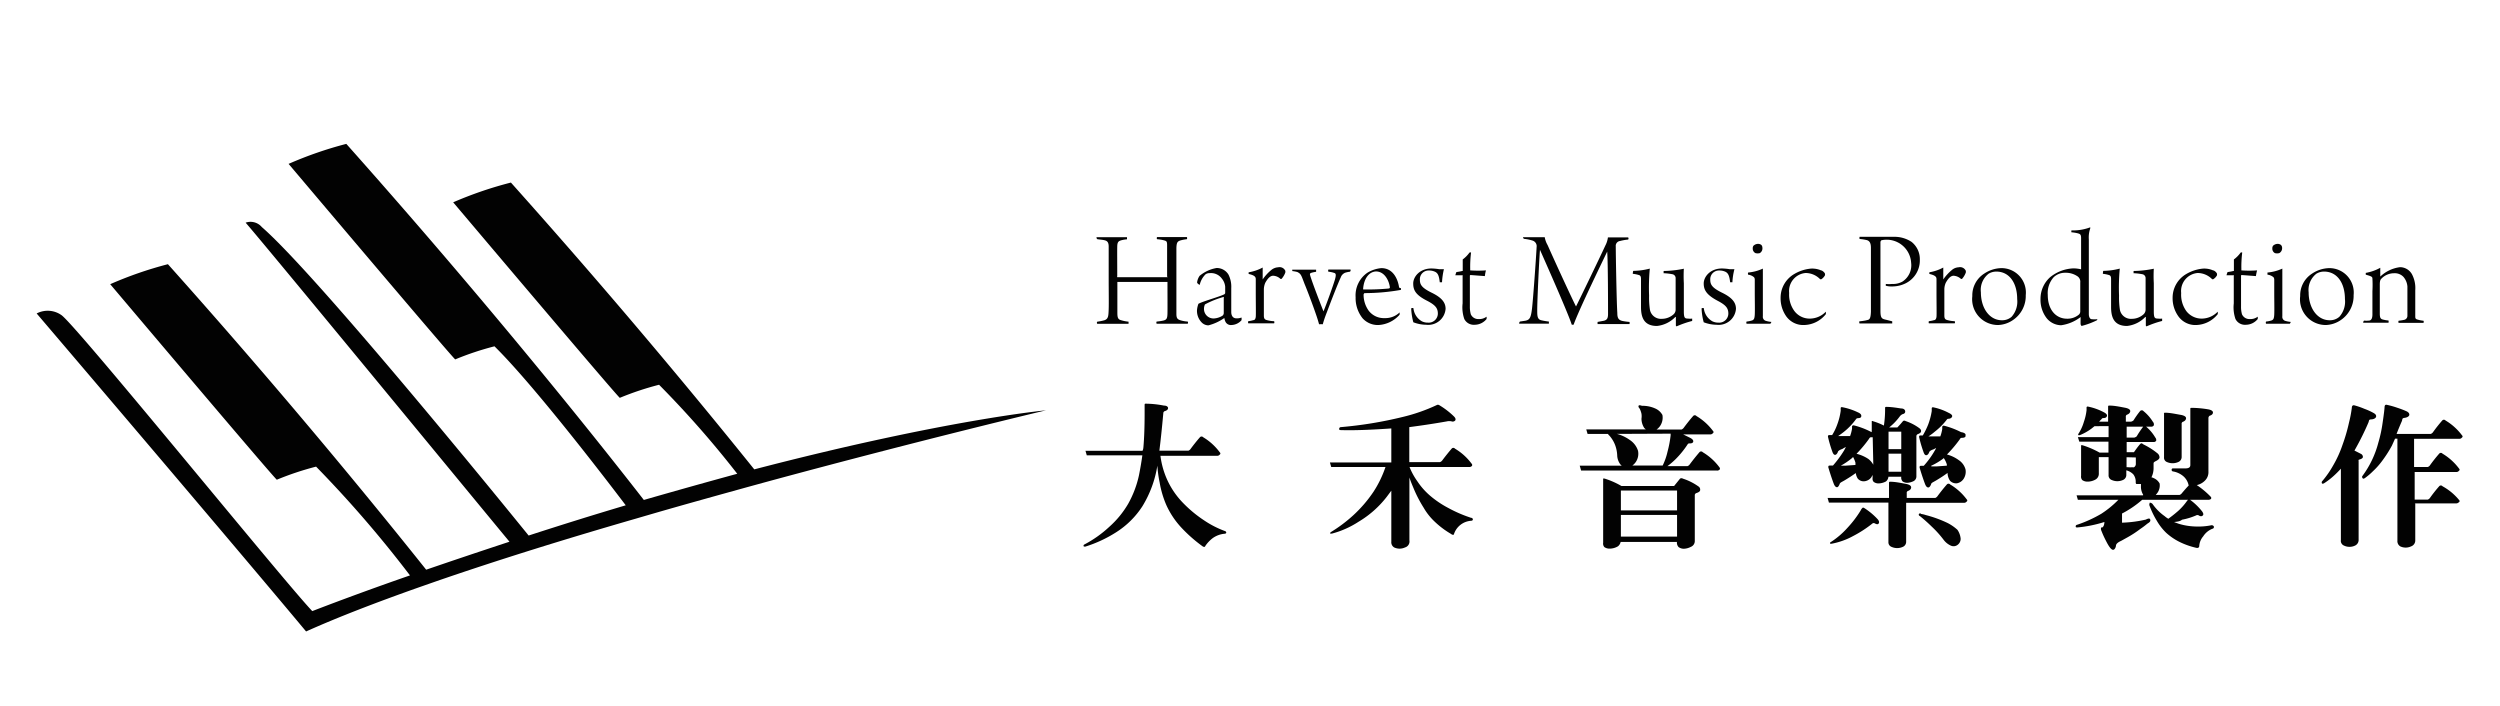 <svg id="19d88583-e1ff-4878-a27e-f0ec2a27d27d" data-name="圖層 1" xmlns="http://www.w3.org/2000/svg" viewBox="0 0 210.07 59.33"><defs><style>.a307eb33-62ff-48cf-977c-381633a6714a{fill:#020202;}</style></defs><title>icon</title><path class="a307eb33-62ff-48cf-977c-381633a6714a" d="M63.38,39.44c-4.67-5.81-11.72-14.34-20.45-24.1A32.13,32.13,0,0,0,38.08,17s13.52,16,14,16.43a24.6,24.6,0,0,1,3.3-1.1,83.51,83.51,0,0,1,6.57,7.48q-3.67,1-7.85,2.2c-3.56-4.58-12.61-16-25-29.92a32.18,32.18,0,0,0-4.85,1.68s13.52,16,14,16.43a24.4,24.4,0,0,1,3.3-1.1C44.5,32,49.76,38.74,52.58,42.46Q48.7,43.61,44.42,45C41.6,41.52,26.51,23,22,19.08a1.24,1.24,0,0,0-1.36-.37c1.8,2.07,18.19,22,22.17,26.81q-3.38,1.11-7,2.35c-4.61-5.78-12.16-15-21.7-25.67a31.94,31.94,0,0,0-4.85,1.68s13.52,16,14,16.43a24.63,24.63,0,0,1,3.3-1.1,98.08,98.08,0,0,1,7.89,9.14c-2.65.92-5.38,1.91-8.21,3C23.91,48.92,6.3,27.2,5.15,26.47a2,2,0,0,0-2.07-.13S19.19,45.23,25.72,53.06c2.67-1.2,5.9-2.44,9.46-3.7l1.4-.49c5.2-1.8,11-3.6,16.85-5.29l1.51-.44c2.66-.77,5.3-1.5,7.86-2.21l1.46-.4c13-3.53,23.63-6.05,23.63-6.05S79.48,35.25,63.38,39.44Z"/><path class="a307eb33-62ff-48cf-977c-381633a6714a" d="M92.14,19.93l1.35,0c.64,0,.89,0,1.21,0,0,0,0,.15,0,.18a2.62,2.62,0,0,0-.48.08c-.23.07-.33.13-.34.52s0,1.27,0,2.49a.11.11,0,0,0,0,.09s.19,0,2.19,0c1.16,0,1.84,0,2,0s0,0,0-.06c0-.61,0-2.26,0-2.62s-.07-.35-.24-.41a3.34,3.34,0,0,0-.6-.1.15.15,0,0,1,0-.18c.22,0,.72,0,1.25,0s1.06,0,1.25,0a.19.19,0,0,1,0,.18,3.32,3.32,0,0,0-.53.1c-.25.08-.34.16-.35.67,0,.33,0,1.33,0,2.67,0,1,0,2.48,0,2.83s.08.45.3.53a2.55,2.55,0,0,0,.65.12.16.16,0,0,1,0,.18c-.47,0-.75,0-1.29,0s-1,0-1.32,0a.19.19,0,0,1,0-.18,4,4,0,0,0,.59-.09c.24-.07.31-.16.32-.59s0-1.84,0-2.57c0,0,0-.08,0-.08H93.89s0,.06,0,.07c0,.6,0,2.24,0,2.42,0,.4,0,.64.29.72a3.12,3.12,0,0,0,.65.13s0,.16,0,.18c-.37,0-.81,0-1.26,0s-1.1,0-1.37,0a.15.15,0,0,1,0-.18,4,4,0,0,0,.6-.12c.34-.11.34-.38.36-.91s0-1.61,0-2.62,0-2.5,0-2.67c0-.35-.13-.46-.3-.51s-.36-.06-.65-.1A.17.17,0,0,1,92.14,19.93Z"/><path class="a307eb33-62ff-48cf-977c-381633a6714a" d="M102.67,23.41a1.12,1.12,0,0,0-1-.46.63.63,0,0,0-.36.09,1.78,1.78,0,0,0-.5.9s-.22-.1-.22-.22a1.26,1.26,0,0,1,.21-.54,3,3,0,0,1,1.43-.66,1.15,1.15,0,0,1,1,.56,2.29,2.29,0,0,1,.23,1.14c0,.65,0,1.58,0,2,0,.22.08.53.44.53a1,1,0,0,0,.42-.07.65.65,0,0,1,0,.23,1.17,1.17,0,0,1-.83.4.51.51,0,0,1-.51-.26,1.08,1.08,0,0,1-.1-.33s0,0,0,0a4.11,4.11,0,0,1-1.34.62.81.81,0,0,1-.58-.26,1.4,1.4,0,0,1-.38-1,2,2,0,0,1,.12-.55c.33-.2,1.83-.61,2.19-.81a.19.19,0,0,0,.06-.09c0-.15,0-.37,0-.54A1.25,1.25,0,0,0,102.67,23.41Zm.16,1.54a7.41,7.41,0,0,0-1.58.63.86.86,0,0,0-.08.33.8.8,0,0,0,.83.85,1.54,1.54,0,0,0,.72-.23.29.29,0,0,0,.11-.23c0-.38,0-1.13,0-1.33C102.87,25,102.85,24.95,102.84,24.95Z"/><path class="a307eb33-62ff-48cf-977c-381633a6714a" d="M108,22.75a.4.4,0,0,1,0,.16,1.69,1.69,0,0,1-.32.53l-.08,0a.94.94,0,0,0-.62-.27c-.27,0-.48.27-.66.59a1.45,1.45,0,0,0-.12.55c0,.69,0,1.94,0,2.2s.07.33.22.38a2.66,2.66,0,0,0,.64.1.19.19,0,0,1,0,.18c-.12,0-.69,0-1.08,0s-.9,0-1.09,0a.23.23,0,0,1,0-.18,2.49,2.49,0,0,0,.43-.09c.11,0,.18-.1.2-.28s0-1.26,0-2.16c0-.47,0-.83,0-1s-.06-.32-.6-.44c0,0,0-.13,0-.14a3.69,3.69,0,0,0,1.18-.4s0,0,0,0c0,.22,0,.74,0,1,0,0,0,0,0,0a3.83,3.83,0,0,1,.72-.79,1,1,0,0,1,.58-.23A.53.53,0,0,1,108,22.75Z"/><path class="a307eb33-62ff-48cf-977c-381633a6714a" d="M108.59,22.66c.12,0,.7,0,1,0,.44,0,.79,0,1,0,0,0,0,.14,0,.18a2.41,2.41,0,0,0-.45.1.13.13,0,0,0-.06.16c.13.52,1.08,2.95,1.13,3.06s0,0,0,0c.26-.62.81-2.16.95-2.63s.07-.53,0-.58a2.17,2.17,0,0,0-.54-.12.24.24,0,0,1,0-.18c.14,0,.56,0,1,0s.73,0,.83,0,0,.15,0,.18a2.26,2.26,0,0,0-.4.08.65.65,0,0,0-.39.4c-.28.61-.8,1.95-1.17,2.94-.19.48-.27.75-.34,1a1.21,1.21,0,0,0-.31,0c-.08-.29-.15-.52-.28-.89-.28-.82-.73-2-.94-2.5-.28-.73-.29-.84-.6-1a2.41,2.41,0,0,0-.42-.08S108.57,22.68,108.59,22.66Z"/><path class="a307eb33-62ff-48cf-977c-381633a6714a" d="M117.6,26.25a.5.5,0,0,1,0,.2,2.55,2.55,0,0,1-1.76.86,1.72,1.72,0,0,1-1.34-.56,2.71,2.71,0,0,1-.59-1.77,2.31,2.31,0,0,1,1-2.07,2.76,2.76,0,0,1,1.16-.38c1.07,0,1.41,1.06,1.49,1.6,0,0,0,.07.15.08a.23.23,0,0,1,0,.15,17.45,17.45,0,0,1-3.06.27s-.07.07-.07.13a2.3,2.3,0,0,0,.43,1.35,1.6,1.6,0,0,0,1.33.62,1.73,1.73,0,0,0,1.29-.5S117.6,26.24,117.6,26.25Zm-3.06-2s0,.07,0,.07a18.3,18.3,0,0,0,2.18-.08.12.12,0,0,0,.07-.09c-.07-.56-.44-1.34-1.17-1.34C115.09,22.83,114.61,23.33,114.54,24.28Z"/><path class="a307eb33-62ff-48cf-977c-381633a6714a" d="M121.17,23.72s-.16,0-.19,0c-.06-.55-.16-.77-.39-.88a1.16,1.16,0,0,0-.53-.11.73.73,0,0,0-.75.77c0,.41.14.68,1,1.1s1.16.84,1.16,1.35a1.46,1.46,0,0,1-1.62,1.34,3.09,3.09,0,0,1-1.09-.21,5.3,5.3,0,0,1-.18-1.17s.15-.07.19,0a1.42,1.42,0,0,0,.71,1.09,1.12,1.12,0,0,0,.51.11.77.77,0,0,0,.83-.75c0-.47-.21-.72-.87-1.07-1-.5-1.2-.91-1.2-1.47s.54-1.26,1.54-1.26a4.49,4.49,0,0,1,.64.06l.4,0A6,6,0,0,0,121.17,23.72Z"/><path class="a307eb33-62ff-48cf-977c-381633a6714a" d="M123.57,23.11s-.06,0-.06.07c0,.71,0,2.05,0,2.57a2.3,2.3,0,0,0,.08.66.68.68,0,0,0,.66.4,1,1,0,0,0,.66-.2.61.61,0,0,1,0,.2,1.3,1.3,0,0,1-1,.48.89.89,0,0,1-.87-.49,3,3,0,0,1-.14-1.31c0-.65,0-1.82,0-2.29a.07.07,0,0,0,0-.07c-.08,0-.45,0-.61,0a1.57,1.57,0,0,1,.09-.27,4.3,4.3,0,0,0,.53-.1.08.08,0,0,0,0-.06v-.9a2.63,2.63,0,0,0,.57-.58.2.2,0,0,1,.13,0,9.66,9.66,0,0,0-.07,1.44.08.08,0,0,0,0,.06,9.43,9.43,0,0,0,1.32,0,3.37,3.37,0,0,0-.09.48Z"/><path class="a307eb33-62ff-48cf-977c-381633a6714a" d="M128,19.93c.18,0,.67,0,1.8,0a2,2,0,0,0,.24.66c.89,2,2.25,4.92,2.39,5.16a0,0,0,0,0,0,0c.16-.3,1.92-3.94,2.47-5.13a2,2,0,0,0,.21-.67c1.08,0,1.32,0,1.7,0a.15.15,0,0,1,0,.18,4.13,4.13,0,0,0-.68.12.41.41,0,0,0-.36.46c0,.69.07,4.71.13,5.59,0,.41.09.59.43.67a4.86,4.86,0,0,0,.59.08.24.24,0,0,1,0,.18c-.2,0-.82,0-1.32,0s-1.11,0-1.36,0c0,0,0-.15,0-.18l.54-.1c.27-.07.34-.23.34-.57,0-.7,0-4.24-.07-5.24a0,0,0,0,0,0,0c-.29.61-2.43,5-2.82,6.14a.38.38,0,0,1-.16,0c-.31-1-2.67-6.29-2.67-6.29s0,0,0,0c-.08,1.07-.23,4.31-.23,5.05,0,.51,0,.81.38.88a5.62,5.62,0,0,0,.6.1s0,.16,0,.18c-.19,0-.6,0-1.15,0s-1.15,0-1.29,0,0-.15,0-.18l.46-.07c.37-.07.47-.26.56-1s.34-4.21.39-5.2a.49.49,0,0,0-.33-.53,3.44,3.44,0,0,0-.74-.15S127.93,19.94,128,19.93Z"/><path class="a307eb33-62ff-48cf-977c-381633a6714a" d="M137.25,22.76a5.76,5.76,0,0,0,1.38-.19,17.25,17.25,0,0,0-.06,2.28,6.79,6.79,0,0,0,.07,1.17.94.94,0,0,0,1,.77,1.48,1.48,0,0,0,1-.39.53.53,0,0,0,.16-.36c0-.22,0-2.13,0-2.65a.33.33,0,0,0-.24-.34,4.31,4.31,0,0,0-.77-.09s0-.18,0-.19a8.77,8.77,0,0,0,1.7-.19,10.51,10.51,0,0,0,0,1.22v2.36c0,.56.08.61.36.61a1.34,1.34,0,0,0,.34,0s0,.18,0,.2a8.36,8.36,0,0,0-1.3.45s-.07,0-.07-.09,0-.48,0-.67c0,0,0-.07-.07,0a2.5,2.5,0,0,1-1.52.73c-1.16,0-1.34-.82-1.34-1.6,0-.55,0-1.75,0-2.27,0-.19,0-.34-.15-.4a2.3,2.3,0,0,0-.54-.11S137.21,22.77,137.25,22.76Z"/><path class="a307eb33-62ff-48cf-977c-381633a6714a" d="M145.57,23.72s-.16,0-.19,0c-.06-.55-.17-.77-.39-.88a1.16,1.16,0,0,0-.53-.11.73.73,0,0,0-.75.77c0,.41.14.68,1,1.1s1.16.84,1.16,1.35a1.46,1.46,0,0,1-1.62,1.34,3.09,3.09,0,0,1-1.09-.21,5.09,5.09,0,0,1-.18-1.17s.15-.07.19,0a1.43,1.43,0,0,0,.72,1.09,1.14,1.14,0,0,0,.51.11.77.77,0,0,0,.83-.75c0-.47-.21-.72-.87-1.07-.95-.5-1.2-.91-1.2-1.47s.54-1.26,1.54-1.26a4.43,4.43,0,0,1,.64.06l.4,0A5.4,5.4,0,0,0,145.57,23.72Z"/><path class="a307eb33-62ff-48cf-977c-381633a6714a" d="M148.76,27.2c-.22,0-.71,0-1,0s-.86,0-1,0a.23.23,0,0,1,0-.18,2.14,2.14,0,0,0,.48-.1c.13-.06.19-.13.21-.48s0-1.26,0-1.93c0-.47,0-.84,0-1a.33.33,0,0,0-.06-.21.92.92,0,0,0-.5-.22.31.31,0,0,1,0-.18,3.69,3.69,0,0,0,1.24-.33c0,.33,0,1.26,0,2s0,1.46,0,2a.35.35,0,0,0,.25.39,2.22,2.22,0,0,0,.47.09S148.78,27.19,148.76,27.2Zm-.89-5.93a.75.75,0,0,1-.36,0,.42.42,0,0,1-.23-.4.36.36,0,0,1,.06-.22.58.58,0,0,1,.39-.16.46.46,0,0,1,.27.09.34.34,0,0,1,.09.23A.46.46,0,0,1,147.87,21.27Z"/><path class="a307eb33-62ff-48cf-977c-381633a6714a" d="M151.6,27.31a1.75,1.75,0,0,1-1.54-.78,2.62,2.62,0,0,1-.44-1.5,2.3,2.3,0,0,1,1.14-2,3.36,3.36,0,0,1,1.41-.46,1.9,1.9,0,0,1,.85.15c.09,0,.29.16.33.28a.48.48,0,0,1,0,.13.91.91,0,0,1-.3.33.19.19,0,0,1-.11,0,1.7,1.7,0,0,0-1.22-.52,1.52,1.52,0,0,0-1.38,1.68,2.32,2.32,0,0,0,.45,1.53,1.6,1.6,0,0,0,1.34.62,1.87,1.87,0,0,0,1.29-.58,0,0,0,0,1,0,0,.7.7,0,0,1,0,.21A2.4,2.4,0,0,1,151.6,27.31Z"/><path class="a307eb33-62ff-48cf-977c-381633a6714a" d="M158.46,23.92s0-.06,0-.06a2.63,2.63,0,0,0,.53,0,1.6,1.6,0,0,0,.87-.2,1.63,1.63,0,0,0,.73-1.57,2.06,2.06,0,0,0-2.5-1.9s-.07.06-.08.15c0,.28,0,1.16,0,2.76,0,.76,0,2.1,0,3,0,.65.12.69.48.77L159,27s0,.16,0,.18c-.29,0-1,0-1.4,0s-1.15,0-1.35,0c0,0-.05-.15,0-.18a4.86,4.86,0,0,0,.55-.08c.24-.07.38,0,.41-.72,0-.35,0-1,0-2.74,0-.72,0-2.3,0-2.63s-.07-.59-.37-.66a4.2,4.2,0,0,0-.58-.09.28.28,0,0,1,0-.18c.2,0,.73,0,1.27,0l1.6,0a2.58,2.58,0,0,1,1.5.43,1.85,1.85,0,0,1,.69,1.49,2.15,2.15,0,0,1-1.22,2,2.56,2.56,0,0,1-1.12.25,1.69,1.69,0,0,1-.52-.06A.45.45,0,0,1,158.46,23.92Z"/><path class="a307eb33-62ff-48cf-977c-381633a6714a" d="M165.18,22.75a.4.4,0,0,1,0,.16,1.63,1.63,0,0,1-.32.53l-.08,0a1,1,0,0,0-.62-.27c-.27,0-.48.27-.66.59a1.38,1.38,0,0,0-.12.55c0,.69,0,1.94,0,2.2s.07.33.23.38a2.6,2.6,0,0,0,.64.1.18.18,0,0,1,0,.18c-.11,0-.69,0-1.08,0s-.91,0-1.09,0a.23.23,0,0,1,0-.18,2.64,2.64,0,0,0,.44-.09c.1,0,.18-.1.2-.28s0-1.26,0-2.16c0-.47,0-.83,0-1s-.06-.32-.6-.44c0,0,0-.13,0-.14a3.7,3.7,0,0,0,1.17-.4s0,0,0,0c0,.22,0,.74,0,1,0,0,0,0,0,0a3.85,3.85,0,0,1,.72-.79.94.94,0,0,1,.57-.23A.53.53,0,0,1,165.18,22.75Z"/><path class="a307eb33-62ff-48cf-977c-381633a6714a" d="M170.22,24.8a2.44,2.44,0,0,1-1.07,2.09,2.35,2.35,0,0,1-1.24.42,2.17,2.17,0,0,1-2.18-2.43,2.17,2.17,0,0,1,1-1.89,2.69,2.69,0,0,1,1.45-.46A2.05,2.05,0,0,1,170.22,24.8ZM167.1,23a1.72,1.72,0,0,0-.65,1.56c0,1.32.71,2.35,1.77,2.35a1.19,1.19,0,0,0,.81-.29,1.92,1.92,0,0,0,.47-1.49c0-1.32-.63-2.31-1.76-2.31A1.25,1.25,0,0,0,167.1,23Z"/><path class="a307eb33-62ff-48cf-977c-381633a6714a" d="M176.2,26.91a6.37,6.37,0,0,1-1.29.48s-.07-.07-.08-.15,0-.4,0-.6c0,0,0,0,0,0a3.45,3.45,0,0,1-1.64.69,1.6,1.6,0,0,1-1.21-.59,2.52,2.52,0,0,1-.52-1.61,2.44,2.44,0,0,1,.8-1.83,3.31,3.31,0,0,1,2-.75,3.06,3.06,0,0,1,.61.08.05.05,0,0,0,0,0c0-1.93,0-2.33,0-2.63s-.09-.34-.26-.39a3,3,0,0,0-.55-.09.36.36,0,0,1,0-.16,4.09,4.09,0,0,0,1.58-.26s0,.07,0,.09a2.3,2.3,0,0,0-.12.93c0,.63,0,2.24,0,3.62,0,2,0,2.38,0,2.65s.11.42.23.43a2.22,2.22,0,0,0,.49,0A.26.26,0,0,1,176.2,26.91Zm-3.63-3.62a2,2,0,0,0-.5,1.49c0,1.32.75,2,1.61,2a1.49,1.49,0,0,0,1-.34.37.37,0,0,0,.12-.24c0-.27,0-2,0-2.46a.55.55,0,0,0-.26-.54,1.73,1.73,0,0,0-1-.28A1.38,1.38,0,0,0,172.57,23.29Z"/><path class="a307eb33-62ff-48cf-977c-381633a6714a" d="M176.74,22.76a5.77,5.77,0,0,0,1.38-.19,17.21,17.21,0,0,0-.06,2.28,6.8,6.8,0,0,0,.07,1.17.94.94,0,0,0,1,.77,1.47,1.47,0,0,0,1-.39.54.54,0,0,0,.16-.36c0-.22,0-2.13,0-2.65a.33.33,0,0,0-.24-.34,4.34,4.34,0,0,0-.77-.09s0-.18,0-.19a8.83,8.83,0,0,0,1.7-.19,10.47,10.47,0,0,0,0,1.22v2.36c0,.56.08.61.36.61a1.35,1.35,0,0,0,.34,0s0,.18,0,.2a8.33,8.33,0,0,0-1.3.45s-.07,0-.07-.09,0-.48,0-.67c0,0,0-.07-.07,0a2.49,2.49,0,0,1-1.51.73c-1.16,0-1.34-.82-1.34-1.6,0-.55,0-1.75,0-2.27,0-.19,0-.34-.15-.4a2.3,2.3,0,0,0-.54-.11S176.71,22.77,176.74,22.76Z"/><path class="a307eb33-62ff-48cf-977c-381633a6714a" d="M184.55,27.31a1.75,1.75,0,0,1-1.54-.78,2.6,2.6,0,0,1-.45-1.5,2.3,2.3,0,0,1,1.14-2,3.39,3.39,0,0,1,1.41-.46,1.86,1.86,0,0,1,.85.15c.1,0,.29.16.33.28a.64.64,0,0,1,0,.13.89.89,0,0,1-.31.33.17.17,0,0,1-.1,0,1.71,1.71,0,0,0-1.22-.52,1.52,1.52,0,0,0-1.38,1.68,2.35,2.35,0,0,0,.44,1.53,1.62,1.62,0,0,0,1.34.62,1.87,1.87,0,0,0,1.29-.58,0,0,0,0,1,0,0,.7.7,0,0,1,0,.21A2.4,2.4,0,0,1,184.55,27.31Z"/><path class="a307eb33-62ff-48cf-977c-381633a6714a" d="M188.37,23.11s-.06,0-.06.07c0,.71,0,2.05,0,2.57a2.29,2.29,0,0,0,.08.66.68.68,0,0,0,.66.4,1,1,0,0,0,.66-.2.62.62,0,0,1,0,.2,1.3,1.3,0,0,1-1,.48.89.89,0,0,1-.87-.49,3,3,0,0,1-.14-1.31c0-.65,0-1.82,0-2.29a.06.06,0,0,0,0-.07c-.08,0-.44,0-.61,0a1.51,1.51,0,0,1,.09-.27,4.26,4.26,0,0,0,.53-.1.08.08,0,0,0,0-.06v-.9a2.61,2.61,0,0,0,.57-.58.2.2,0,0,1,.13,0,9.66,9.66,0,0,0-.07,1.44.08.08,0,0,0,0,.06,9.44,9.44,0,0,0,1.32,0,3.85,3.85,0,0,0-.1.48Z"/><path class="a307eb33-62ff-48cf-977c-381633a6714a" d="M192.41,27.2c-.23,0-.71,0-1,0s-.86,0-1,0a.23.23,0,0,1,0-.18,2.14,2.14,0,0,0,.48-.1c.13-.06.19-.13.21-.48s0-1.26,0-1.93c0-.47,0-.84,0-1a.33.33,0,0,0-.06-.21.92.92,0,0,0-.51-.22s0-.15,0-.18a3.74,3.74,0,0,0,1.25-.33c0,.33,0,1.26,0,2s0,1.46,0,2a.35.35,0,0,0,.24.39,2.21,2.21,0,0,0,.47.09S192.43,27.19,192.41,27.2Zm-.89-5.93a.75.75,0,0,1-.36,0,.42.42,0,0,1-.22-.4.36.36,0,0,1,.06-.22.59.59,0,0,1,.39-.16.46.46,0,0,1,.27.09.33.33,0,0,1,.1.23A.47.47,0,0,1,191.52,21.27Z"/><path class="a307eb33-62ff-48cf-977c-381633a6714a" d="M197.77,24.8a2.45,2.45,0,0,1-1.07,2.09,2.37,2.37,0,0,1-1.25.42,2.16,2.16,0,0,1-2.17-2.43,2.17,2.17,0,0,1,1-1.89,2.69,2.69,0,0,1,1.45-.46A2.05,2.05,0,0,1,197.77,24.8ZM194.64,23a1.73,1.73,0,0,0-.65,1.56c0,1.32.72,2.35,1.77,2.35a1.18,1.18,0,0,0,.81-.29,1.9,1.9,0,0,0,.47-1.49c0-1.32-.63-2.31-1.76-2.31A1.25,1.25,0,0,0,194.64,23Z"/><path class="a307eb33-62ff-48cf-977c-381633a6714a" d="M199.13,26.93c.18-.07.21-.27.22-.46,0-.43,0-1.18,0-2a10,10,0,0,0,0-1.06c0-.16-.1-.2-.56-.33,0,0,0-.14,0-.15a3.86,3.86,0,0,0,1.22-.43.05.05,0,0,1,0,0c0,.25,0,.49,0,.69,0,0,0,.07,0,.05a2.94,2.94,0,0,1,1.66-.79,1.16,1.16,0,0,1,1,.59,2.5,2.5,0,0,1,.28,1.35c0,.63,0,1.63,0,2.15,0,.18,0,.26.18.31a2.51,2.51,0,0,0,.51.1.2.2,0,0,1,0,.18c-.16,0-.45,0-1,0s-.9,0-1.09,0a.23.23,0,0,1,0-.18,3.44,3.44,0,0,0,.49-.08.34.34,0,0,0,.25-.34c0-.54,0-2.07,0-2.46a1.41,1.41,0,0,0-.33-.8,1,1,0,0,0-.79-.31,1.48,1.48,0,0,0-1.07.46c-.09.09-.13.2-.13.51,0,.93,0,1.9,0,2.42,0,.33.06.42.19.48a2.54,2.54,0,0,0,.54.1.37.37,0,0,1,0,.19c-.13,0-.42,0-1.06,0s-.84,0-1,0,0-.15,0-.18A2.18,2.18,0,0,0,199.13,26.93Z"/><path class="a307eb33-62ff-48cf-977c-381633a6714a" d="M96.08,37.56q.1-1.15.1-2.82v-.68c0-.09,0-.14.08-.14a8.29,8.29,0,0,1,1.54.16c.23,0,.35.1.35.21s-.09.2-.26.25a.19.19,0,0,0-.14.19q-.16,1.78-.33,3.14h2.44a.4.4,0,0,0,.17-.13c.25-.34.52-.68.8-1a.18.18,0,0,1,.27,0A4.78,4.78,0,0,1,102.49,38c.07.07.08.14,0,.2a.27.27,0,0,1-.25.1H97.51a7,7,0,0,0,.56,2,6.82,6.82,0,0,0,1.31,1.93,10.46,10.46,0,0,0,1.79,1.49,8.1,8.1,0,0,0,1.75.9.15.15,0,0,1,.12.13c0,.06-.05.09-.14.1a2,2,0,0,0-1,.37,2.79,2.79,0,0,0-.63.67c0,.08-.13.09-.24,0a12.25,12.25,0,0,1-1.84-1.64A7.05,7.05,0,0,1,98,42.43a8.32,8.32,0,0,1-.56-1.9,10.17,10.17,0,0,1-.19-1.4A9.31,9.31,0,0,1,96,42.53a7.22,7.22,0,0,1-2.22,2.2,10.78,10.78,0,0,1-2.58,1.2c-.09,0-.14,0-.15-.05s0-.1.09-.14a9.68,9.68,0,0,0,2.08-1.48,7.92,7.92,0,0,0,1.58-1.93,8.61,8.61,0,0,0,.9-2.37q.17-.84.29-1.7H91.32l-.11-.38H96C96.06,37.78,96.07,37.67,96.08,37.56Z"/><path class="a307eb33-62ff-48cf-977c-381633a6714a" d="M118.06,46a1.07,1.07,0,0,1-.91,0,.5.5,0,0,1-.24-.48V41.23l-.38.51a8.44,8.44,0,0,1-2.37,2.1,7.7,7.7,0,0,1-2.25,1c-.08,0-.13,0-.14,0s0-.09.06-.13a12.16,12.16,0,0,0,1.87-1.4,11,11,0,0,0,1.72-2,9.16,9.16,0,0,0,1-2.07h-4.56l-.11-.38h5.16V36q-2.7.19-4.24.14c-.09,0-.14,0-.14-.12a.14.14,0,0,1,.14-.13,33.88,33.88,0,0,0,5.18-.85,14.84,14.84,0,0,0,2.87-1,.21.21,0,0,1,.21,0,6.56,6.56,0,0,1,1.23.94q.21.2.12.35a.28.28,0,0,1-.3.08.84.84,0,0,0-.41,0q-1.53.27-3.15.48v2.94H121a.41.41,0,0,0,.18-.13q.38-.51.8-1a.18.18,0,0,1,.28,0,4.77,4.77,0,0,1,1.38,1.24c.07.07.08.14.05.2a.27.27,0,0,1-.25.1h-5a5.55,5.55,0,0,0,.65,1.19,5.84,5.84,0,0,0,1.11,1.25,8.26,8.26,0,0,0,1.49,1,11.27,11.27,0,0,0,1.92.83c.11,0,.16.09.15.15s-.05.09-.14.1a1.63,1.63,0,0,0-1.44,1.1c0,.1-.13.11-.26,0a7.27,7.27,0,0,1-1.39-1.05,5.08,5.08,0,0,1-.91-1.16,10.62,10.62,0,0,1-.88-1.72q-.19-.44-.31-.81v5.29A.52.52,0,0,1,118.06,46Z"/><path class="a307eb33-62ff-48cf-977c-381633a6714a" d="M132.85,39.51l-.11-.38h3.53l-.1-.09a1.33,1.33,0,0,1-.28-.79,2.78,2.78,0,0,0-.17-.84,2.54,2.54,0,0,0-.5-.82.27.27,0,0,1-.1-.13H133.4l-.11-.38h5l-.12-.11a1.43,1.43,0,0,1-.24-.79,1.39,1.39,0,0,0,0-.41,1.87,1.87,0,0,0-.15-.43q-.14-.15-.09-.24c0-.06.13-.06.28,0a2.57,2.57,0,0,1,1.13.23,1.26,1.26,0,0,1,.59.54,1.25,1.25,0,0,1-.2.93,1.2,1.2,0,0,1-.29.29h2.1a.43.43,0,0,0,.17-.13c.25-.34.52-.68.8-1a.18.18,0,0,1,.28,0,4.78,4.78,0,0,1,1.38,1.24c.07.07.08.14,0,.2a.27.27,0,0,1-.25.1h-2.25l.61.3c.18.1.26.2.24.31s-.15.16-.34.15a.15.15,0,0,0-.14.09,7.72,7.72,0,0,1-1,1.23,6.08,6.08,0,0,1-.69.59h1.68A.4.4,0,0,0,142,39q.38-.51.8-1a.18.18,0,0,1,.28,0,4.79,4.79,0,0,1,1.38,1.24c.07.08.08.14.05.2a.27.27,0,0,1-.25.1H132.85Zm1.86.76c0-.06,0-.08.14-.05a6.89,6.89,0,0,1,1.4.62h4.42l.5-.62a.22.22,0,0,1,.24,0,4.74,4.74,0,0,1,1.3.65.31.31,0,0,1,.15.31c0,.11-.13.19-.31.25a.19.19,0,0,0-.14.2v3.84a.52.52,0,0,1-.33.48,1.35,1.35,0,0,1-.6.16.74.74,0,0,1-.43-.14.54.54,0,0,1-.14-.43v0h-4.73a.64.64,0,0,1-.22.36,1.35,1.35,0,0,1-.69.2.75.75,0,0,1-.46-.13.44.44,0,0,1-.1-.36V40.27Zm1.16-3.81a3.36,3.36,0,0,1,1.08.51,1.71,1.71,0,0,1,.69.91,1.24,1.24,0,0,1-.18.93,1.16,1.16,0,0,1-.3.31h2.55a5.27,5.27,0,0,0,.41-1.17,9.25,9.25,0,0,0,.26-1.37l0-.14Zm.33,4.76v1.67h4.72V41.22Zm0,2.05v1.82h4.72V43.27Z"/><path class="a307eb33-62ff-48cf-977c-381633a6714a" d="M158.73,40.8v-.24a.08.08,0,0,1,.1-.08c.43,0,.89.1,1.37.19.26.06.39.15.39.28s-.09.24-.26.3a.17.17,0,0,0-.11.19v.4h2.4a.43.43,0,0,0,.17-.13c.25-.34.52-.68.8-1a.18.18,0,0,1,.28,0,4.78,4.78,0,0,1,1.38,1.24c.07.07.08.14,0,.2a.28.28,0,0,1-.25.1h-4.83v3.25a.46.46,0,0,1-.3.46,1.14,1.14,0,0,1-.91,0,.41.41,0,0,1-.28-.41V42.23h-5l-.11-.39h5.16Zm2.08-.38a1.33,1.33,0,0,1-.55.15.71.71,0,0,1-.39-.12.47.47,0,0,1-.11-.39v0h-1.08a.58.58,0,0,1-.2.39,1.33,1.33,0,0,1-.63.17.65.65,0,0,1-.41-.13.39.39,0,0,1-.09-.32v-.26l-.11.2a.82.82,0,0,1-.58.33.64.64,0,0,1-.56-.23,1.1,1.1,0,0,1-.16-.46l-.23.16c-.23.16-.46.3-.69.44s-.39.19-.43.3-.12.28-.22.29-.21-.09-.29-.31c-.15-.4-.3-.85-.45-1.36,0-.1,0-.15.14-.15l.25,0a9.21,9.21,0,0,0,.93-1.26l.16-.3a1.86,1.86,0,0,0-.29.16c-.23.08-.36.16-.39.26s-.12.23-.22.24-.18-.08-.25-.29a10.27,10.27,0,0,1-.36-1.23c0-.09,0-.14.14-.14l.21,0a4.45,4.45,0,0,0,.43-.89,5.2,5.2,0,0,0,.29-1.15c0-.11,0-.19,0-.24a.09.09,0,0,1,.1-.07,5.27,5.27,0,0,1,1.35.44c.21.09.3.2.28.33s-.13.15-.31.16a.19.19,0,0,0-.14.09,5.42,5.42,0,0,1-.94,1c-.18.15-.37.28-.55.41h1a3.32,3.32,0,0,0,.16-.6,1.5,1.5,0,0,0,0-.2.13.13,0,0,1,.15-.1,6.68,6.68,0,0,1,1.43.54s.07,0,.08.05v-.93s0-.06.12,0a5.12,5.12,0,0,1,.9.36,8.91,8.91,0,0,0,.1-1.44c0-.09,0-.13.1-.13.42,0,.83.07,1.23.13.24,0,.35.11.36.24s-.07.21-.22.24a.63.63,0,0,0-.25.21,4.9,4.9,0,0,1-.88.91h.69c.19-.2.35-.38.48-.54a.18.18,0,0,1,.21,0,4.14,4.14,0,0,1,1.16.6c.12.09.16.18.14.28s-.12.16-.27.22a.18.18,0,0,0-.12.17V40A.45.45,0,0,1,160.81,40.42Zm-4.31,2.25a.14.14,0,0,1,.12,0,5.74,5.74,0,0,1,1.1.9c.16.16.21.29.15.4s-.17.1-.35,0a.2.2,0,0,0-.16,0,10,10,0,0,1-1.66,1.08,6.09,6.09,0,0,1-1.8.64c-.07,0-.1,0-.11,0a.11.11,0,0,1,0-.11,6.84,6.84,0,0,0,1.45-1.23,9,9,0,0,0,1.11-1.46A.64.64,0,0,1,156.5,42.68Zm-1.84-3.54h.4l.85-.06,0-.19a2.15,2.15,0,0,0-.2-.48l-.1.1A5.77,5.77,0,0,1,154.66,39.14Zm2.7-2.39h-.12a.18.18,0,0,0-.18.12A10.5,10.5,0,0,1,156,38.13a3.13,3.13,0,0,1,1,.44,1.64,1.64,0,0,1,.41.48Zm1.33,1h1.07V36.27h-1.07Zm0,1.9h1.07V38.12h-1.07Zm6.47-3c0,.1-.13.15-.31.15a.18.18,0,0,0-.17.12,10.85,10.85,0,0,1-1.08,1.28,3,3,0,0,1,1,.48,1.36,1.36,0,0,1,.56.78,1.1,1.1,0,0,1-.17.8.86.86,0,0,1-.55.36.7.7,0,0,1-.58-.21,1.19,1.19,0,0,1-.21-.66l-.27.19c-.23.16-.46.3-.69.44s-.39.19-.42.3-.12.28-.23.29-.21-.09-.29-.31c-.15-.4-.3-.85-.45-1.36,0-.1,0-.15.14-.15l.21,0a7.3,7.3,0,0,0,.91-1.25,1.72,1.72,0,0,0,.13-.25l-.2.11c-.23.07-.36.16-.39.26s-.12.23-.23.24-.18-.08-.25-.29a10.55,10.55,0,0,1-.36-1.23c0-.09,0-.14.14-.14l.17,0a6.64,6.64,0,0,0,.44-.89,5.58,5.58,0,0,0,.31-1.16l0-.24a.1.1,0,0,1,.1-.08,4.84,4.84,0,0,1,1.34.48c.22.1.31.21.27.31s-.13.17-.31.18a.15.15,0,0,0-.14.08,5.59,5.59,0,0,1-1,1,4.49,4.49,0,0,1-.54.4h1a3.17,3.17,0,0,0,.16-.6,1.17,1.17,0,0,0,0-.2.13.13,0,0,1,.15-.1,6.75,6.75,0,0,1,1.43.54C165.1,36.36,165.19,36.47,165.16,36.59Zm-3.87,6.55c0-.06.08-.07.15,0a1.87,1.87,0,0,1,.38.09,10,10,0,0,1,1.82.66,3.76,3.76,0,0,1,.84.58,1.56,1.56,0,0,1,.27.75.63.63,0,0,1-.24.5.55.55,0,0,1-.58.08,1.57,1.57,0,0,1-.61-.49,8.63,8.63,0,0,0-1-1.11,13.26,13.26,0,0,0-1-.89A.12.12,0,0,1,161.29,43.14Zm1-4h.45l.85-.06,0-.1a1.87,1.87,0,0,0-.26-.54l-.09.08A5.76,5.76,0,0,1,162.27,39.14Z"/><path class="a307eb33-62ff-48cf-977c-381633a6714a" d="M180.08,41.56a1.3,1.3,0,0,1-.18-.73l0-.16-.36,0c-.05,0-.08-.05-.08-.15a1,1,0,0,0-.21-.67,1.29,1.29,0,0,0-.58-.33v.36a.46.46,0,0,1-.3.46,1.15,1.15,0,0,1-.91,0,.41.41,0,0,1-.28-.42V38.41h-.82v1.35a.56.56,0,0,1-.24.51,1.34,1.34,0,0,1-.69.2.74.74,0,0,1-.46-.13.44.44,0,0,1-.1-.36V37.47c0-.06,0-.08.14-.05a7.31,7.31,0,0,1,1.41.61h.75v-.92h-2.45l-.12-.38h2.58v-.92H176l-.25.2a4.34,4.34,0,0,1-1,.56c-.05,0-.09,0-.11,0a.11.11,0,0,1,0-.11,3.67,3.67,0,0,0,.46-1,4.48,4.48,0,0,0,.23-1l0-.22c0-.06.05-.08.1-.08a4.91,4.91,0,0,1,1.35.48c.21.11.3.22.26.33s-.13.16-.31.16a.15.15,0,0,0-.14.09,1.77,1.77,0,0,0-.2.21h.75V34.15a.08.08,0,0,1,.1-.07c.43,0,.89.1,1.37.19.26.06.39.15.39.27s-.09.24-.26.3a.17.17,0,0,0-.11.19v.4h.44a.53.53,0,0,0,.2-.1,7.87,7.87,0,0,1,.55-.78.19.19,0,0,1,.3,0,3.55,3.55,0,0,1,.78.89.32.32,0,0,1,.08.3.23.23,0,0,1-.23.11h-.42a3.42,3.42,0,0,1,.77.91.32.32,0,0,1,.08.27.23.23,0,0,1-.23.11H178.7V38h.61c.19-.27.35-.49.49-.65s.17-.1.32,0a6,6,0,0,1,1.19.76.45.45,0,0,1,.15.32c0,.11-.1.21-.3.31s-.2.14-.2.22v.42a1.73,1.73,0,0,1-.18.73.67.67,0,0,1,.2.07,1,1,0,0,1,.49.45,1.09,1.09,0,0,1-.22.83l-.11.13h2a.44.44,0,0,0,.15-.09c.27-.32.47-.55.62-.7a0,0,0,0,1,0,0,1.38,1.38,0,0,0-.4-.74,1.79,1.79,0,0,0-.94-.45.13.13,0,0,1-.09-.15.1.1,0,0,1,.12-.1l1,0c.29,0,.44-.07.45-.27V34.37c0-.07,0-.1.1-.1a8.77,8.77,0,0,1,1.42.13c.25.05.38.14.38.26s-.09.22-.27.27a.24.24,0,0,0-.11.21v4.47a1,1,0,0,1-.33.81,1.34,1.34,0,0,1-.65.34,7.1,7.1,0,0,1,1.19,1,.15.15,0,0,1,0,.17s-.1.07-.21.07H180a8.43,8.43,0,0,1-1.69,1.15v.77a10.28,10.28,0,0,0,2-.26c.22-.11.34-.12.37,0s0,.2-.24.34a6.31,6.31,0,0,1-.6.45,8.74,8.74,0,0,1-1.07.7l-.54.3c-.27.12-.42.25-.43.4s-.12.36-.25.35-.3-.2-.53-.64-.33-.67-.46-1c-.05-.16,0-.24,0-.24l.09,0c.11-.06.17-.22.18-.46a10.58,10.58,0,0,1-2.27.46c-.08,0-.13,0-.14-.06a.13.13,0,0,1,.1-.16,10.72,10.72,0,0,0,2.05-.93A8.28,8.28,0,0,0,178,42h-3.4l-.11-.38h5.59Zm0-5.71,0,0H178.7v.92h.64a.55.55,0,0,0,.2-.1A7.94,7.94,0,0,1,180.09,35.85Zm-1.39,2.57v.84h.13a1.82,1.82,0,0,0,.36,0,.23.23,0,0,0,.14,0,.33.33,0,0,0,.15-.31v-.51Zm4,5.45.38.14a5.31,5.31,0,0,0,1.39.23,5.58,5.58,0,0,0,1.34-.1.2.2,0,0,1,.23.11c0,.09,0,.15-.15.19a1.62,1.62,0,0,0-.75.63,1.37,1.37,0,0,0-.33.79c0,.15-.1.21-.26.17a6.31,6.31,0,0,1-1.43-.51,4.94,4.94,0,0,1-1.09-.75,4.57,4.57,0,0,1-.78-1,7.25,7.25,0,0,1-.61-1.25c-.06-.13,0-.21,0-.26s.19,0,.26.11a4.11,4.11,0,0,0,1,1,1.77,1.77,0,0,0,.31.22,10.48,10.48,0,0,0,.83-.66,4.87,4.87,0,0,0,.75-.85l.1-.11s.06,0,.11,0a5.16,5.16,0,0,1,1,.94c.15.18.19.32.11.4s-.19.1-.34,0a.23.23,0,0,0-.23,0,5.49,5.49,0,0,1-1.18.36C183.2,43.8,183,43.83,182.73,43.86Zm-.86-9.11a.08.08,0,0,1,.1-.08c.43,0,.89.11,1.37.19.26.06.39.15.39.27s-.09.24-.26.3a.17.17,0,0,0-.11.19v2.74a.46.46,0,0,1-.3.46,1.17,1.17,0,0,1-.92,0,.39.39,0,0,1-.26-.41V34.74Z"/><path class="a307eb33-62ff-48cf-977c-381633a6714a" d="M197.84,37.86l.55.28a.29.29,0,0,1,.16.25c0,.09-.09.16-.25.21s-.12.06-.11.11v6.63a.52.52,0,0,1-.29.5,1.08,1.08,0,0,1-.95,0,.43.43,0,0,1-.25-.46v-6a7.68,7.68,0,0,1-.64.64,6,6,0,0,1-.76.58c-.1.06-.17.06-.2,0a.17.17,0,0,1,.05-.19,8.1,8.1,0,0,0,.9-1.3,9.28,9.28,0,0,0,.78-1.71,14.81,14.81,0,0,0,.55-1.88,10.25,10.25,0,0,0,.24-1.26c0-.16.09-.23.21-.2a6.17,6.17,0,0,1,.84.29,5.18,5.18,0,0,1,.79.36c.16.09.22.19.2.3s-.17.22-.4.23-.18.09-.24.25a22.7,22.7,0,0,1-1.09,2.21Zm5.11,4.46v3.08a.52.52,0,0,1-.35.51,1.06,1.06,0,0,1-.91,0,.51.51,0,0,1-.24-.48V36.86h-.2c-.09.21-.18.4-.26.58a10.2,10.2,0,0,1-.78,1.23,6.33,6.33,0,0,1-.83.94,5.4,5.4,0,0,1-.66.56c-.1.07-.17.07-.2,0a.14.14,0,0,1,0-.19,8.09,8.09,0,0,0,1.32-2.76,11.39,11.39,0,0,0,.37-1.72c.1-.67.15-1.09.16-1.28s.08-.23.21-.2a7.07,7.07,0,0,1,.85.24,8,8,0,0,1,.81.31c.15.08.22.18.21.29s-.16.22-.39.25-.18.1-.23.26c-.17.39-.32.75-.45,1.09h2.88a.44.44,0,0,0,.17-.13,12.37,12.37,0,0,1,.79-1,.18.18,0,0,1,.27,0,4.8,4.8,0,0,1,1.38,1.24c.07.07.08.14,0,.2a.27.27,0,0,1-.25.1h-3.77v2.37H204a.38.38,0,0,0,.17-.12,12.51,12.51,0,0,1,.79-1,.18.18,0,0,1,.28,0,4.8,4.8,0,0,1,1.38,1.24c.07.08.08.14,0,.2a.27.27,0,0,1-.25.1h-3.47v2.32H204a.41.41,0,0,0,.17-.12,11.74,11.74,0,0,1,.79-1,.18.18,0,0,1,.28,0A4.77,4.77,0,0,1,206.62,42c.07.07.08.14,0,.2s-.12.1-.25.1h-3.47Z"/></svg>
